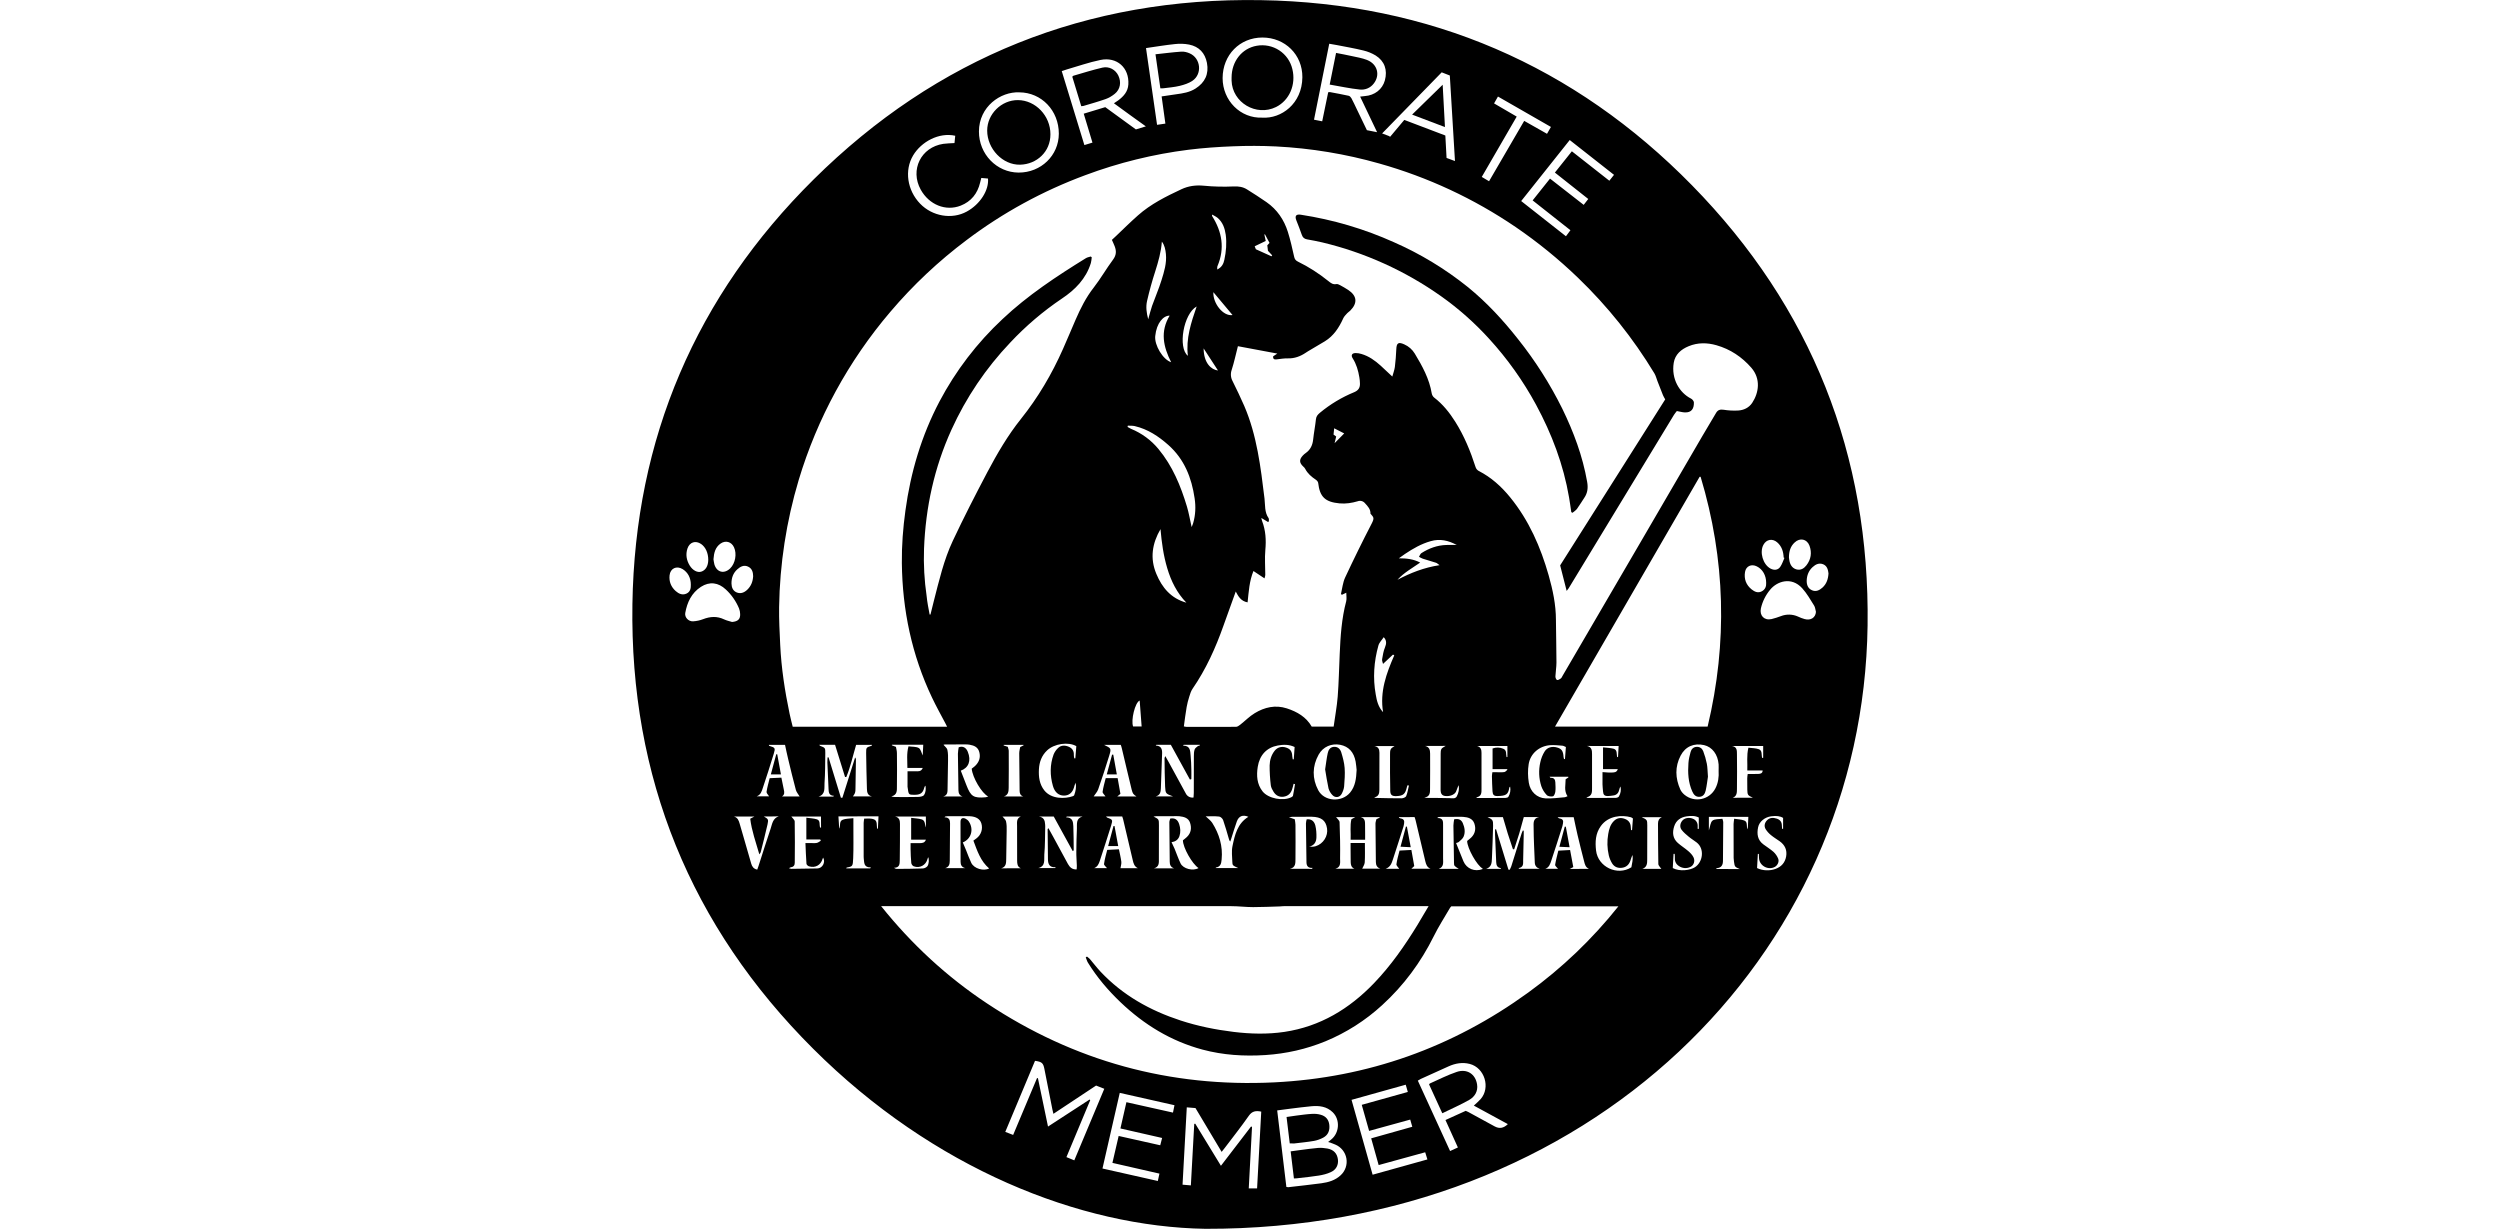 <svg width="177" height="87" viewBox="0 0 177 87" fill="none" xmlns="http://www.w3.org/2000/svg">
<g clip-path="url(#clip0_1_857)">
<path d="M85.349 87C76.475 86.862 66.067 82.73 57.574 74.254C48.888 65.592 44.586 55.017 44.775 42.767C44.955 31.057 49.275 20.959 57.602 12.708C66.316 4.072 76.949 -0.197 89.269 0.01C101.216 0.207 111.467 4.628 119.795 13.122C128.255 21.749 132.391 32.217 132.225 44.285C131.907 67.736 112.537 87.055 85.349 87ZM65.817 43.51H65.877C65.955 43.189 66.034 42.864 66.117 42.544C66.49 41.1 66.822 39.644 67.458 38.292C68.231 36.648 69.06 35.03 69.908 33.422C70.603 32.112 71.349 30.829 72.279 29.665C73.496 28.144 74.471 26.485 75.259 24.708C75.563 24.025 75.849 23.333 76.147 22.647C76.498 21.84 76.885 21.062 77.438 20.356C77.93 19.724 78.327 19.019 78.806 18.378C79.04 18.061 79.049 17.772 78.92 17.437C78.865 17.291 78.791 17.144 78.722 16.983C78.829 16.883 78.925 16.792 79.026 16.7C79.537 16.214 80.035 15.72 80.565 15.252C81.471 14.446 82.554 13.909 83.646 13.397C84.144 13.163 84.668 13.094 85.235 13.149C85.934 13.218 86.644 13.232 87.348 13.2C87.698 13.185 88.002 13.231 88.288 13.41C88.756 13.7 89.217 14.001 89.67 14.313C90.42 14.835 90.909 15.559 91.18 16.416C91.36 16.989 91.493 17.58 91.623 18.166C91.659 18.344 91.733 18.446 91.894 18.523C92.664 18.899 93.373 19.357 94.04 19.893C94.211 20.03 94.367 20.163 94.616 20.113C94.699 20.095 94.809 20.155 94.897 20.2C95.085 20.301 95.27 20.411 95.449 20.526C96.081 20.942 96.131 21.46 95.593 21.996C95.528 22.061 95.445 22.106 95.384 22.174C95.284 22.288 95.159 22.403 95.1 22.541C94.805 23.192 94.427 23.778 93.801 24.163C93.405 24.405 92.999 24.639 92.603 24.873C92.553 24.905 92.497 24.937 92.447 24.974C92.065 25.231 91.651 25.386 91.176 25.373C90.908 25.367 90.642 25.414 90.374 25.445C90.214 25.464 90.121 25.418 90.14 25.226C90.237 25.161 90.332 25.097 90.434 25.033L87.644 24.511C87.501 25.06 87.381 25.638 87.202 26.192C87.157 26.32 87.139 26.457 87.15 26.593C87.161 26.728 87.2 26.86 87.265 26.98C87.552 27.562 87.837 28.148 88.095 28.744C88.993 30.833 89.255 33.065 89.527 35.296C89.582 35.763 89.518 36.262 89.818 36.688C89.853 36.74 89.831 36.835 89.836 36.913L89.775 36.958C89.629 36.867 89.481 36.776 89.302 36.67C89.325 36.767 89.333 36.831 89.357 36.89C89.61 37.555 89.651 38.232 89.586 38.938C89.532 39.525 89.582 40.12 89.582 40.711C89.582 40.766 89.559 40.82 89.527 40.949C89.241 40.761 89.002 40.597 88.744 40.427C88.449 41.151 88.412 41.888 88.329 42.648C87.833 42.557 87.662 42.195 87.491 41.879C87.202 42.69 86.906 43.492 86.621 44.298C86.064 45.874 85.382 47.386 84.429 48.77C84.319 48.93 84.258 49.136 84.198 49.329C84.125 49.567 84.055 49.813 84.015 50.057C83.936 50.511 83.88 50.968 83.817 51.431C83.922 51.45 83.964 51.462 84.009 51.462C85.175 51.462 86.34 51.468 87.51 51.459C87.607 51.459 87.717 51.38 87.8 51.316C88.15 51.042 88.463 50.716 88.836 50.492C89.532 50.07 90.296 49.891 91.106 50.153C91.839 50.391 92.479 50.762 92.871 51.445H94.422C94.519 50.726 94.653 50.029 94.709 49.324C94.787 48.321 94.805 47.312 94.851 46.31C94.906 45.049 94.984 43.799 95.311 42.571C95.357 42.387 95.317 42.181 95.317 41.966C95.201 42.021 95.104 42.066 95.013 42.108C94.99 42.094 94.962 42.081 94.939 42.066C95.03 41.673 95.068 41.251 95.233 40.894C95.834 39.608 96.46 38.334 97.113 37.073C97.32 36.669 97.259 36.633 97.029 36.368C97.043 36.057 96.841 35.846 96.643 35.63C96.583 35.556 96.501 35.502 96.408 35.476C96.315 35.451 96.217 35.455 96.127 35.489C95.708 35.612 95.288 35.68 94.838 35.639C93.828 35.543 93.442 35.19 93.327 34.192C93.317 34.109 93.239 34.018 93.165 33.967C92.857 33.761 92.576 33.527 92.405 33.188C92.371 33.128 92.326 33.076 92.272 33.033C91.991 32.771 91.972 32.546 92.231 32.262C92.298 32.188 92.374 32.122 92.457 32.066C92.787 31.832 92.93 31.506 92.972 31.113C93.023 30.632 93.12 30.15 93.17 29.67C93.193 29.463 93.304 29.349 93.451 29.224C94.182 28.617 95.002 28.125 95.883 27.764C96.178 27.64 96.297 27.443 96.284 27.146C96.281 27.001 96.267 26.857 96.242 26.715C96.163 26.239 96.034 25.78 95.767 25.363C95.629 25.148 95.726 24.993 95.984 24.997C96.122 24.997 96.26 25.02 96.39 25.061C96.919 25.216 97.352 25.528 97.753 25.89C98.015 26.128 98.273 26.376 98.576 26.66C98.646 26.407 98.728 26.197 98.757 25.977C98.808 25.56 98.84 25.144 98.858 24.726C98.876 24.282 99.005 24.195 99.415 24.378C99.737 24.52 99.99 24.745 100.165 25.033C100.7 25.918 101.197 26.821 101.368 27.86C101.387 27.961 101.451 28.08 101.534 28.144C102.151 28.617 102.625 29.211 103.035 29.863C103.666 30.865 104.112 31.952 104.472 33.073C104.508 33.186 104.585 33.28 104.688 33.339C105.577 33.793 106.3 34.448 106.923 35.214C108.253 36.848 109.078 38.736 109.648 40.743C109.939 41.773 110.16 42.814 110.16 43.894C110.165 44.899 110.197 45.906 110.197 46.909C110.197 47.235 110.137 47.56 110.123 47.89C110.118 47.977 110.178 48.123 110.238 48.142C110.307 48.165 110.427 48.091 110.505 48.036C110.56 47.995 110.593 47.912 110.629 47.849C112.495 44.656 114.36 41.462 116.22 38.268C117.657 35.809 119.086 33.344 120.522 30.88C120.844 30.324 121.176 29.776 121.503 29.226C121.623 29.024 121.784 28.974 122.028 29.01C122.364 29.065 122.714 29.083 123.056 29.065C123.461 29.042 123.824 28.868 124.055 28.524C124.529 27.806 124.677 26.825 123.995 26.037C123.327 25.271 122.503 24.721 121.522 24.442C120.868 24.255 120.2 24.245 119.559 24.511C119.021 24.732 118.597 25.093 118.5 25.689C118.316 26.821 118.901 27.806 119.726 28.222C119.818 28.267 119.928 28.401 119.928 28.496C119.937 28.927 119.767 29.226 119.27 29.198C119.095 29.188 118.924 29.139 118.721 29.101C118.657 29.188 118.574 29.275 118.514 29.377C117.864 30.439 117.225 31.507 116.575 32.57C114.738 35.594 112.904 38.617 111.067 41.641C111.03 41.701 110.984 41.755 110.92 41.837C110.763 41.215 110.611 40.637 110.459 40.028C112.928 36.124 115.414 32.203 117.897 28.277C117.833 28.158 117.773 28.071 117.736 27.974C117.602 27.643 117.472 27.31 117.345 26.976C117.275 26.793 117.229 26.596 117.128 26.43C115.628 23.949 113.809 21.673 111.716 19.66C110.349 18.343 108.873 17.143 107.305 16.072C104.354 14.064 101.096 12.546 97.656 11.577C95.272 10.9 92.818 10.495 90.342 10.368C89.323 10.319 88.303 10.316 87.284 10.359C86.234 10.4 85.189 10.473 84.148 10.602C81.649 10.917 79.196 11.521 76.839 12.402C73.829 13.516 70.998 15.063 68.439 16.993C66.453 18.482 64.641 20.188 63.036 22.078C60.07 25.56 57.86 29.616 56.546 33.989C55.673 36.91 55.207 39.936 55.161 42.983C55.147 43.872 55.198 44.764 55.239 45.659C55.317 47.299 55.566 48.921 55.902 50.528C55.966 50.84 56.05 51.148 56.124 51.454H67.056C67.011 51.358 66.978 51.299 66.951 51.244C66.628 50.63 66.287 50.021 65.989 49.392C64.556 46.378 63.888 43.189 63.851 39.863C63.838 38.622 63.934 37.38 64.104 36.148C64.473 33.44 65.237 30.856 66.513 28.428C67.664 26.249 69.172 24.276 70.976 22.592C72.763 20.906 74.803 19.563 76.879 18.28C76.981 18.216 77.111 18.197 77.225 18.161L77.295 18.216C77.276 18.354 77.272 18.491 77.234 18.62C76.89 19.737 76.12 20.516 75.176 21.144C73.849 22.039 72.627 23.079 71.533 24.246C69.805 26.061 68.394 28.151 67.361 30.43C66.145 33.111 65.533 35.923 65.421 38.85C65.381 39.972 65.443 41.094 65.606 42.204C65.647 42.635 65.735 43.07 65.818 43.509L65.817 43.51ZM101.148 64.152H90.978C90.853 64.152 90.733 64.169 90.609 64.175C89.983 64.192 89.352 64.224 88.725 64.224C88.204 64.224 87.685 64.156 87.164 64.156C79.008 64.152 70.856 64.152 62.7 64.152H62.382C64.556 66.869 67.038 69.154 69.88 71.041C76.042 75.133 82.84 76.997 90.227 76.631C96.845 76.301 102.837 74.162 108.193 70.277C110.591 68.538 112.74 66.484 114.581 64.169H102.75C102.712 64.216 102.677 64.248 102.653 64.289C102.271 64.948 101.851 65.595 101.515 66.277C100.594 68.133 99.388 69.768 97.854 71.166C96.679 72.245 95.322 73.11 93.846 73.722C92.484 74.281 91.06 74.602 89.587 74.698C88.08 74.794 86.599 74.703 85.142 74.313C82.904 73.713 80.998 72.544 79.335 70.96C78.451 70.117 77.663 69.191 77.023 68.151C76.954 68.037 76.922 67.903 76.871 67.78C76.898 67.761 76.926 67.744 76.959 67.725C77.027 67.784 77.105 67.839 77.166 67.903C77.419 68.197 77.654 68.513 77.921 68.797C79.492 70.465 81.426 71.546 83.586 72.251C84.806 72.65 86.059 72.902 87.334 73.058C88.531 73.204 89.739 73.236 90.936 73.058C93.469 72.678 95.532 71.427 97.277 69.612C98.471 68.371 99.447 66.969 100.345 65.504C100.608 65.073 100.856 64.637 101.147 64.152H101.148ZM120.404 33.759C120.381 33.759 120.358 33.755 120.334 33.755L110.096 51.443H120.9C122.319 45.491 122.162 39.605 120.404 33.759ZM94.031 80.852C94.123 80.774 94.183 80.728 94.243 80.682C94.832 80.215 94.897 79.275 94.358 78.749C93.935 78.336 93.4 78.268 92.838 78.323C92.35 78.368 91.867 78.432 91.379 78.492C91.075 78.529 90.775 78.57 90.425 78.617C90.646 80.44 90.862 82.24 91.075 84.036C91.153 84.045 91.18 84.054 91.208 84.054C91.991 83.962 92.778 83.88 93.557 83.775C94.055 83.706 94.534 83.569 94.916 83.211C95.079 83.063 95.202 82.876 95.273 82.668C95.345 82.46 95.363 82.237 95.325 82.02C95.287 81.804 95.196 81.6 95.058 81.428C94.92 81.255 94.742 81.12 94.538 81.035C94.39 80.963 94.23 80.921 94.031 80.852ZM73.279 75.107C72.578 76.774 71.884 78.442 71.174 80.137C71.377 80.215 71.547 80.279 71.731 80.353C72.307 78.987 72.865 77.659 73.422 76.326L73.486 76.339C73.721 77.466 73.955 78.593 74.199 79.761C75.218 79.101 76.18 78.474 77.143 77.846L77.189 77.888C76.632 79.226 76.069 80.563 75.503 81.924C75.701 82.007 75.867 82.075 76.06 82.153C76.774 80.449 77.474 78.776 78.184 77.086C77.972 76.999 77.788 76.931 77.603 76.857C76.599 77.526 75.604 78.181 74.582 78.859C74.55 78.721 74.526 78.634 74.509 78.547L73.942 75.675C73.859 75.262 73.767 75.175 73.279 75.107ZM84.024 78.4C83.922 80.233 83.826 82.029 83.724 83.875C83.913 83.894 84.088 83.907 84.313 83.926C84.397 82.446 84.475 81.007 84.553 79.569C84.576 79.564 84.604 79.564 84.626 79.56C85.221 80.536 85.815 81.507 86.442 82.538C87.174 81.585 87.873 80.668 88.574 79.757L88.643 79.784C88.564 81.228 88.491 82.675 88.412 84.137H89.002C89.099 82.313 89.2 80.508 89.296 78.703C88.92 78.625 88.652 78.661 88.417 78.996C87.873 79.775 87.284 80.517 86.713 81.273C86.649 81.356 86.584 81.439 86.492 81.553C85.874 80.519 85.257 79.485 84.64 78.451C84.433 78.432 84.262 78.42 84.023 78.4H84.024ZM104.348 78.277C104.532 78.103 104.693 77.97 104.827 77.819C105.545 77.008 105.112 75.597 104.057 75.326C103.542 75.194 103.04 75.281 102.556 75.5C101.898 75.799 101.244 76.092 100.589 76.389C100.525 76.422 100.46 76.462 100.382 76.509L102.666 81.493C102.869 81.402 103.035 81.323 103.219 81.241C102.92 80.582 102.634 79.954 102.339 79.298C102.846 79.07 103.316 78.854 103.772 78.648C103.85 78.68 103.901 78.703 103.947 78.725C104.574 79.065 105.199 79.404 105.821 79.748C106.157 79.931 106.452 79.88 106.756 79.587C105.964 79.156 105.177 78.725 104.348 78.277ZM78.865 7.312C78.999 7.225 79.087 7.165 79.174 7.105C79.551 6.821 79.855 6.487 79.887 5.983C79.961 4.801 79.082 4 77.903 4.247C77.097 4.412 76.31 4.692 75.517 4.92C75.411 4.952 75.305 4.993 75.172 5.034C75.706 6.785 76.24 8.516 76.774 10.271C76.977 10.212 77.147 10.157 77.346 10.097C77.133 9.401 76.93 8.732 76.728 8.049C77.263 7.889 77.751 7.743 78.253 7.586C78.981 8.118 79.703 8.641 80.421 9.163C80.653 9.093 80.864 9.03 81.126 8.947C80.353 8.398 79.629 7.87 78.865 7.311V7.312ZM94.11 3.097L93.032 8.475C93.253 8.522 93.424 8.553 93.612 8.589C93.76 7.879 93.897 7.201 94.036 6.533C94.1 6.528 94.127 6.514 94.156 6.52C94.597 6.602 95.045 6.684 95.486 6.781C95.56 6.798 95.638 6.881 95.68 6.955C95.813 7.202 95.929 7.458 96.053 7.715L96.776 9.217C97.016 9.263 97.237 9.31 97.499 9.36C97.09 8.498 96.697 7.687 96.297 6.84C96.449 6.826 96.537 6.813 96.624 6.803C97.329 6.753 97.873 6.327 98.048 5.695C98.249 4.957 98.029 4.325 97.393 3.926C97.124 3.765 96.832 3.646 96.527 3.574C95.91 3.422 95.284 3.317 94.657 3.193C94.491 3.166 94.331 3.138 94.11 3.097ZM89.384 8.329C90.696 8.412 92.189 7.362 92.208 5.47C92.221 3.875 90.982 2.657 89.38 2.657C87.772 2.657 86.566 3.894 86.561 5.529C86.561 7.11 87.814 8.398 89.384 8.329ZM72.16 6.537C70.843 6.482 69.313 7.545 69.309 9.309C69.304 10.913 70.566 12.214 72.122 12.219C73.703 12.223 74.96 11.008 74.965 9.469C74.969 7.83 73.739 6.542 72.16 6.538V6.537ZM82.278 80.568C81.278 80.338 80.32 80.118 79.326 79.895C79.469 79.262 79.607 78.666 79.75 78.035C80.86 78.281 81.936 78.525 83.047 78.772C83.089 78.575 83.116 78.423 83.153 78.249C81.85 77.956 80.583 77.668 79.279 77.375C78.87 79.175 78.464 80.938 78.055 82.73C79.377 83.028 80.661 83.321 81.974 83.614C82.016 83.427 82.052 83.27 82.088 83.092C80.965 82.835 79.874 82.584 78.759 82.332C78.911 81.672 79.054 81.067 79.201 80.426C80.201 80.65 81.159 80.865 82.145 81.085C82.195 80.907 82.232 80.755 82.278 80.567V80.568ZM112.126 14.504C112.242 14.358 112.334 14.235 112.449 14.088C111.647 13.456 110.874 12.842 110.086 12.218C110.5 11.7 110.887 11.21 111.288 10.711C112.186 11.412 113.052 12.095 113.941 12.796C114.061 12.649 114.158 12.526 114.272 12.379L111.136 9.914L107.7 14.234C108.769 15.072 109.81 15.893 110.869 16.727L111.187 16.3C110.279 15.585 109.405 14.894 108.511 14.188C108.93 13.662 109.327 13.167 109.741 12.645C110.551 13.272 111.33 13.881 112.126 14.505V14.504ZM95.689 77.869C96.187 79.642 96.678 81.383 97.181 83.17C98.489 82.807 99.766 82.451 101.06 82.088C100.999 81.901 100.958 81.759 100.904 81.581C99.793 81.888 98.715 82.185 97.609 82.487C97.426 81.837 97.259 81.232 97.08 80.595C98.065 80.315 99.015 80.05 99.99 79.775C99.94 79.597 99.894 79.44 99.844 79.267L96.933 80.068C96.753 79.432 96.583 78.835 96.412 78.222L99.673 77.311C99.618 77.122 99.576 76.976 99.526 76.797C98.232 77.159 96.97 77.507 95.689 77.869ZM102.072 5.121C100.668 6.561 99.268 7.999 97.854 9.447L98.337 9.63L98.42 9.685L99.424 8.49L102.33 9.594C102.362 10.134 102.39 10.647 102.417 11.182C102.598 11.252 102.772 11.316 103.012 11.403L102.647 5.346C102.464 5.278 102.303 5.214 102.073 5.121H102.072ZM81.137 3.404C81.399 5.236 81.657 7.023 81.92 8.838C82.141 8.805 82.311 8.777 82.509 8.751C82.417 8.095 82.334 7.477 82.243 6.826C82.607 6.771 82.937 6.721 83.269 6.675C83.748 6.611 84.227 6.537 84.647 6.267C85.314 5.841 85.599 5.242 85.452 4.453C85.314 3.747 84.89 3.299 84.195 3.157C83.865 3.094 83.528 3.081 83.195 3.119C82.518 3.189 81.846 3.303 81.137 3.404ZM128.569 43.321C128.528 43.17 128.519 42.996 128.435 42.868C128.173 42.451 127.924 42.01 127.597 41.649C126.828 40.802 125.811 41.159 125.332 41.745C125.011 42.127 124.785 42.58 124.673 43.065C124.558 43.583 124.908 43.949 125.428 43.83C125.649 43.778 125.87 43.702 126.086 43.623C126.279 43.547 126.485 43.51 126.693 43.515C126.9 43.52 127.104 43.566 127.293 43.651C127.445 43.719 127.602 43.789 127.763 43.829C128.201 43.953 128.542 43.724 128.569 43.322V43.321ZM51.832 44.035C52.238 43.999 52.417 43.844 52.403 43.476C52.4 43.34 52.373 43.205 52.324 43.078C52.112 42.57 51.794 42.112 51.389 41.736C50.86 41.237 50.239 41.154 49.626 41.548C48.962 41.979 48.649 42.647 48.516 43.399C48.461 43.71 48.746 44.008 49.069 43.99C49.308 43.976 49.557 43.925 49.778 43.838C50.285 43.642 50.773 43.615 51.27 43.853C51.444 43.936 51.643 43.977 51.832 44.036V44.035ZM69.476 12.598C69.443 12.727 69.415 12.828 69.392 12.929C69.208 13.702 68.761 14.266 68.016 14.56C66.956 14.976 65.781 14.496 65.188 13.428C64.414 12.03 65.202 10.422 66.786 10.184C67.039 10.148 67.296 10.148 67.578 10.129C67.596 9.942 67.615 9.777 67.63 9.611C66.477 9.355 65.23 10.033 64.649 11.004C64.023 12.053 64.225 13.469 65.146 14.422C66.013 15.32 67.398 15.553 68.444 14.981C69.397 14.463 70.028 13.456 69.95 12.641C69.792 12.63 69.633 12.617 69.476 12.599V12.598ZM59.001 56.397C59.015 56.379 59.028 56.361 59.039 56.342C58.688 56.332 58.67 56.093 58.661 55.86L58.578 53.986C58.573 53.867 58.588 53.744 58.592 53.624C58.615 53.624 58.638 53.62 58.661 53.62C58.951 54.573 59.246 55.525 59.535 56.478H59.642L60.544 53.625C60.586 53.708 60.6 53.725 60.6 53.744C60.59 54.431 60.581 55.113 60.568 55.801C60.568 55.915 60.568 56.034 60.531 56.14C60.493 56.245 60.416 56.336 60.388 56.383H61.728C61.424 56.319 61.383 56.085 61.378 55.851C61.355 55.009 61.331 54.16 61.323 53.317C61.318 52.914 61.337 52.914 61.715 52.799C61.723 52.795 61.723 52.773 61.738 52.736H60.613C60.388 53.492 60.222 54.275 59.918 55.013H59.83C59.596 54.253 59.356 53.496 59.122 52.731H58.002C58.034 52.773 58.044 52.795 58.062 52.804C58.421 52.942 58.435 52.947 58.431 53.321C58.42 54.032 58.426 54.742 58.376 55.448C58.352 55.792 58.463 56.245 57.947 56.401C58.301 56.397 58.651 56.397 59.001 56.397ZM106.241 61.518C106.25 61.501 106.263 61.482 106.273 61.463C105.992 61.436 105.941 61.248 105.931 61.038C105.9 60.391 105.872 59.745 105.849 59.094C105.844 58.97 105.849 58.847 105.849 58.724C105.872 58.719 105.9 58.719 105.923 58.714C106.212 59.667 106.507 60.62 106.798 61.573C106.826 61.573 106.853 61.578 106.885 61.578C106.927 61.495 106.973 61.418 107.001 61.33C107.244 60.561 107.484 59.786 107.728 59.013C107.751 58.939 107.788 58.87 107.816 58.801L107.88 58.815V59.058C107.866 59.677 107.856 60.295 107.839 60.909C107.834 61.138 107.889 61.404 107.507 61.463L107.567 61.509H109.008C108.791 61.436 108.672 61.298 108.663 61.074C108.631 60.245 108.584 59.416 108.58 58.582C108.58 58.302 108.516 57.931 108.966 57.849H107.885C107.778 58.234 107.677 58.614 107.567 58.994C107.451 59.374 107.328 59.754 107.203 60.13C107.176 60.13 107.143 60.125 107.115 60.125C106.991 59.754 106.862 59.379 106.747 59.008C106.629 58.624 106.515 58.24 106.406 57.854H105.315C105.674 58.013 105.72 58.064 105.711 58.467C105.69 59.237 105.663 60.007 105.628 60.776C105.619 61.083 105.6 61.39 105.222 61.514C105.564 61.518 105.904 61.518 106.241 61.518ZM96.339 57.854C96.666 57.937 96.642 58.187 96.647 58.425C96.647 58.633 96.651 58.838 96.651 59.045V59.452H95.625C95.648 58.944 95.57 58.458 95.68 58C95.772 57.949 95.836 57.913 95.952 57.853H94.593C94.676 57.968 94.838 58.087 94.842 58.211C94.873 59.062 94.893 59.92 94.878 60.771C94.874 61.038 94.962 61.395 94.547 61.505H95.887C95.666 61.408 95.634 61.225 95.629 61.038C95.621 60.716 95.621 60.395 95.621 60.074V59.686H96.634C96.634 60.166 96.651 60.616 96.623 61.06C96.615 61.216 96.499 61.367 96.444 61.501H97.729C97.485 61.422 97.417 61.248 97.411 61.032C97.402 60.126 97.388 59.219 97.384 58.312C97.384 58.202 97.43 58.092 97.449 58.001C97.55 57.954 97.619 57.918 97.688 57.886C97.683 57.876 97.683 57.867 97.678 57.853H96.34L96.339 57.854ZM102.953 58.009C103.261 57.941 103.459 58.032 103.565 58.275C103.698 58.582 103.758 58.916 103.624 59.232C103.565 59.379 103.409 59.493 103.284 59.608C103.233 59.654 103.15 59.663 103.09 59.686C103.27 60.13 103.436 60.561 103.615 60.987C103.837 61.509 104.416 61.743 104.96 61.532C104.969 61.527 104.965 61.505 104.969 61.49C104.574 61.289 103.882 60.061 103.873 59.539C103.966 59.461 104.067 59.388 104.154 59.306C104.454 59.017 104.509 58.66 104.38 58.293C104.255 57.949 103.932 57.858 103.597 57.835C103.56 57.83 103.519 57.83 103.483 57.83C102.985 57.83 102.487 57.83 101.989 57.835C101.934 57.835 101.879 57.849 101.819 57.858L101.759 57.917C102.197 57.903 102.17 58.179 102.17 58.435V60.771C102.17 61.055 102.242 61.376 101.866 61.514H103.279C102.953 61.307 102.947 61.307 102.943 61.083C102.924 60.208 102.911 59.329 102.902 58.453C102.902 58.306 102.933 58.16 102.953 58.008V58.009ZM83.121 61.477C82.871 61.39 82.816 61.216 82.816 60.983C82.812 60.061 82.793 59.136 82.789 58.215C82.789 58.124 82.835 58.032 82.854 57.954C83.181 57.899 83.378 58.023 83.485 58.348C83.576 58.627 83.599 58.911 83.503 59.2C83.406 59.475 83.19 59.594 82.945 59.626C83.029 59.801 83.097 59.943 83.158 60.085C83.3 60.428 83.42 60.786 83.582 61.124C83.766 61.514 84.466 61.688 84.857 61.459C84.406 61.17 83.747 59.998 83.751 59.493C83.848 59.416 83.945 59.342 84.032 59.26C84.336 58.97 84.374 58.614 84.254 58.247C84.138 57.903 83.821 57.826 83.494 57.789C83.439 57.784 83.388 57.784 83.333 57.784C82.835 57.784 82.337 57.784 81.841 57.789C81.79 57.789 81.744 57.803 81.67 57.812C82.052 58 82.052 58 82.052 58.431C82.052 59.218 82.052 60.002 82.048 60.79C82.048 61.064 82.09 61.372 81.706 61.477H83.121ZM68.166 59.645C68.249 59.841 68.327 60.02 68.4 60.199C68.52 60.497 68.626 60.799 68.764 61.087C68.962 61.505 69.644 61.692 70.031 61.486C69.422 60.968 69.187 60.236 68.916 59.516C69.008 59.448 69.069 59.402 69.128 59.361C69.29 59.242 69.41 59.077 69.474 58.887C69.537 58.698 69.54 58.493 69.482 58.302C69.386 57.986 69.109 57.812 68.668 57.789C68.607 57.784 68.543 57.784 68.483 57.784C68.009 57.784 67.535 57.784 67.06 57.789C67.014 57.789 66.963 57.803 66.917 57.812C66.904 57.83 66.89 57.849 66.872 57.867C67.203 57.862 67.263 58.068 67.263 58.293C67.263 59.177 67.25 60.062 67.244 60.945C67.244 61.189 67.193 61.38 66.922 61.463H68.345C68.096 61.408 68.009 61.238 68.009 61.019C68.004 60.075 68 59.132 68.004 58.187C68.004 57.945 68.147 57.858 68.369 57.968C68.464 58.015 68.545 58.086 68.603 58.175C68.962 58.737 68.755 59.402 68.166 59.645V59.645ZM68.023 54.563C68.161 54.916 68.294 55.255 68.424 55.595C68.732 56.392 68.93 56.52 69.782 56.447C69.833 56.442 69.884 56.419 69.966 56.392C69.506 56.168 68.847 55.036 68.797 54.421C68.87 54.362 68.962 54.302 69.036 54.23C69.317 53.959 69.437 53.638 69.335 53.253C69.248 52.905 68.976 52.782 68.658 52.727C68.559 52.71 68.459 52.702 68.358 52.704C67.871 52.704 67.383 52.704 66.89 52.708C66.858 52.71 66.827 52.717 66.798 52.731C66.894 52.85 67.046 52.956 67.074 53.083C67.129 53.336 67.126 53.597 67.121 53.858C67.115 54.504 67.097 55.155 67.088 55.801C67.083 56.043 67.111 56.304 66.779 56.391H68.156C67.926 56.323 67.862 56.158 67.857 55.947C67.843 55.086 67.829 54.225 67.82 53.364C67.82 53.209 67.857 53.052 67.875 52.91C68.161 52.796 68.4 52.924 68.521 53.231C68.774 53.858 68.58 54.362 68.023 54.563ZM84.368 37.315C84.419 37.191 84.455 37.114 84.478 37.031C84.644 36.458 84.667 35.872 84.58 35.285C84.368 33.828 83.856 32.514 82.719 31.505C82.024 30.888 81.264 30.384 80.342 30.168C80.186 30.132 80.011 30.145 79.85 30.137C79.845 30.168 79.836 30.196 79.831 30.228C79.914 30.274 79.993 30.323 80.076 30.361C80.832 30.67 81.499 31.161 82.019 31.79C83.014 32.99 83.594 34.397 84.036 35.868C84.17 36.316 84.248 36.792 84.368 37.316V37.315ZM96.049 54.509C96.03 54.362 96.02 54.143 95.98 53.927C95.855 53.244 95.486 52.85 94.883 52.731C94.279 52.617 93.676 52.859 93.359 53.428C92.903 54.247 92.894 55.123 93.331 55.947C93.764 56.758 94.998 56.822 95.588 56.113C95.956 55.667 96.02 55.132 96.049 54.509ZM121.678 54.578C121.678 54.427 121.687 54.27 121.678 54.12C121.623 53.414 121.227 52.888 120.651 52.754C119.947 52.594 119.329 52.841 118.989 53.496C118.579 54.279 118.607 55.096 118.966 55.897C119.03 56.039 119.141 56.167 119.26 56.268C119.97 56.854 121.034 56.631 121.452 55.814C121.65 55.43 121.706 55.009 121.678 54.578ZM109.529 9.474C109.63 9.3 109.709 9.158 109.806 8.988C108.548 8.265 107.314 7.554 106.056 6.835C105.955 7.009 105.872 7.157 105.78 7.321C106.332 7.642 106.843 7.944 107.383 8.255C106.554 9.689 105.739 11.091 104.909 12.526C105.089 12.63 105.241 12.723 105.425 12.832C106.263 11.398 107.083 9.983 107.913 8.558C108.47 8.869 108.981 9.159 109.529 9.474ZM76.227 61.555C76.231 61.454 76.244 61.372 76.24 61.289C76.231 60.955 76.198 60.62 76.204 60.286C76.208 59.745 76.222 59.204 76.245 58.664C76.259 58.33 76.166 57.941 76.641 57.812H75.527C75.512 57.83 75.494 57.849 75.48 57.867C75.94 57.871 75.978 58.188 75.991 58.49C76.014 59.062 76.014 59.631 76.019 60.204C76.019 60.213 76.001 60.221 75.95 60.259C75.499 59.434 75.047 58.614 74.606 57.812H73.559C73.901 57.862 73.983 58.092 73.996 58.38C73.996 58.417 74.002 58.458 74.002 58.494C73.984 59.164 73.997 59.837 73.937 60.506C73.906 60.849 74.052 61.321 73.513 61.459H74.707C74.716 61.44 74.729 61.418 74.738 61.399C74.3 61.431 74.199 61.17 74.195 60.836C74.186 60.126 74.182 59.42 74.172 58.71C74.172 58.692 74.195 58.678 74.228 58.633C74.353 58.856 74.467 59.057 74.577 59.264L75.613 61.175C75.742 61.399 75.904 61.569 76.227 61.555ZM84.954 52.777C84.95 52.763 84.95 52.75 84.944 52.731H83.807L83.76 52.791C84.286 52.791 84.263 53.171 84.295 53.487C84.332 53.822 84.336 54.156 84.347 54.491C84.355 54.715 84.347 54.939 84.347 55.164C84.313 55.173 84.281 55.183 84.245 55.191L82.895 52.731H81.868C81.854 52.75 81.845 52.768 81.831 52.786C82.209 52.8 82.282 53.038 82.278 53.317C82.255 54.147 82.223 54.977 82.19 55.81C82.181 56.062 82.145 56.304 81.831 56.383H83.047C82.536 56.194 82.517 56.194 82.49 55.695C82.458 55.026 82.458 54.353 82.449 53.684C82.449 53.648 82.472 53.611 82.504 53.533C82.605 53.716 82.692 53.858 82.77 54.005L83.954 56.177C84.002 56.277 84.082 56.359 84.18 56.411C84.279 56.463 84.392 56.481 84.502 56.465C84.507 56.351 84.521 56.249 84.521 56.144C84.521 55.274 84.521 54.408 84.526 53.538C84.526 53.377 84.53 53.213 84.581 53.062C84.612 52.965 84.724 52.896 84.81 52.823C84.852 52.799 84.908 52.795 84.954 52.777ZM110.846 55.173C110.938 55.109 110.988 55.077 111.044 55.041C111.039 55.026 111.039 55.009 111.035 54.994H109.713C109.741 55.054 109.773 55.077 109.81 55.072C110.03 55.063 110.109 55.2 110.118 55.389C110.127 55.608 110.146 55.833 110.118 56.048C110.104 56.168 110.03 56.359 109.948 56.378C109.814 56.41 109.597 56.383 109.51 56.291C109.337 56.11 109.206 55.895 109.124 55.659C108.949 55.11 108.925 54.525 109.055 53.964C109.11 53.703 109.215 53.436 109.358 53.208C109.542 52.905 109.901 52.818 110.256 52.928C110.57 53.02 110.671 53.176 110.699 53.588C110.703 53.642 110.722 53.693 110.735 53.743C110.758 53.743 110.781 53.739 110.8 53.739C110.823 53.459 110.842 53.18 110.864 52.888C110.768 52.85 110.694 52.8 110.616 52.795C110.325 52.773 110.036 52.736 109.745 52.759C108.981 52.818 108.35 53.349 108.23 54.101C108.161 54.527 108.17 54.986 108.24 55.417C108.341 56.053 108.82 56.497 109.418 56.525C109.865 56.548 110.317 56.483 110.768 56.447C110.842 56.442 110.91 56.395 110.98 56.374C110.712 55.966 110.851 55.567 110.846 55.172V55.173ZM92.894 61.514C92.907 61.491 92.917 61.468 92.93 61.445C92.613 61.472 92.502 61.308 92.498 61.047C92.484 60.13 92.47 59.219 92.461 58.302C92.461 58.202 92.493 58.1 92.512 58.009C92.816 57.973 93.036 58.11 93.124 58.44C93.193 58.714 93.211 59.008 93.202 59.292C93.193 59.608 93.055 59.86 92.687 59.943C92.862 59.96 93.009 59.951 93.152 59.911C93.695 59.741 94.04 59.186 93.954 58.646C93.865 58.083 93.543 57.839 92.871 57.826H92.825C92.382 57.826 91.936 57.826 91.493 57.83C91.438 57.83 91.383 57.844 91.254 57.858C91.429 57.922 91.539 57.958 91.668 58.005C91.687 58.138 91.719 58.266 91.719 58.393C91.724 59.196 91.729 59.998 91.719 60.799C91.715 61.092 91.746 61.418 91.332 61.509C91.853 61.514 92.373 61.514 92.894 61.514ZM99.055 57.853L99.042 57.894C99.088 57.913 99.135 57.945 99.18 57.949C99.388 57.981 99.443 58.11 99.41 58.298C99.397 58.371 99.388 58.449 99.365 58.522C99.115 59.306 98.867 60.094 98.609 60.873C98.525 61.119 98.448 61.376 98.112 61.509H99.065C98.996 61.404 98.853 61.285 98.867 61.188C98.909 60.868 99.005 60.552 99.088 60.221C99.374 60.208 99.631 60.194 99.926 60.176C100 60.58 100.064 60.964 100.129 61.317C100.037 61.404 99.986 61.45 99.926 61.505H101.279C101.036 61.408 100.967 61.202 100.916 60.992C100.687 60.029 100.46 59.062 100.23 58.1C100.212 58.013 100.18 57.931 100.152 57.849C99.77 57.854 99.415 57.854 99.055 57.854V57.853ZM112.504 61.514C112.255 61.413 112.21 61.198 112.159 61C111.995 60.373 111.839 59.744 111.689 59.113C111.592 58.701 111.509 58.285 111.417 57.858H110.279C110.314 57.904 110.365 57.937 110.422 57.949C110.644 57.977 110.703 58.104 110.657 58.306C110.644 58.366 110.639 58.425 110.62 58.486C110.365 59.302 110.102 60.116 109.833 60.928C109.755 61.161 109.686 61.408 109.414 61.509H110.307C110.233 61.412 110.091 61.308 110.104 61.225C110.155 60.89 110.252 60.561 110.33 60.227C110.625 60.208 110.874 60.194 111.163 60.181C111.237 60.575 111.311 60.96 111.389 61.39C111.315 61.427 111.251 61.463 111.136 61.523C111.642 61.513 112.071 61.513 112.504 61.513V61.514ZM80.463 56.391C80.242 56.24 80.197 56.208 80.118 55.888C79.878 54.916 79.657 53.945 79.422 52.969C79.404 52.882 79.372 52.8 79.349 52.736H78.169C78.672 52.979 78.69 52.984 78.534 53.496C78.289 54.299 78.028 55.096 77.751 55.888C77.686 56.071 77.534 56.227 77.433 56.383H78.266C78.198 56.272 78.055 56.158 78.064 56.062C78.106 55.741 78.202 55.43 78.285 55.09H79.128C79.192 55.461 79.262 55.846 79.326 56.204C79.229 56.287 79.174 56.328 79.1 56.391H80.464H80.463ZM80.56 61.468C80.316 61.353 80.252 61.134 80.201 60.909C79.971 59.938 79.745 58.966 79.515 57.996C79.501 57.931 79.473 57.871 79.454 57.807H78.308C78.344 57.849 78.359 57.871 78.377 57.881C78.778 58.028 78.791 58.032 78.668 58.449C78.409 59.287 78.137 60.117 77.866 60.95C77.797 61.161 77.709 61.363 77.47 61.463H78.377C78.299 61.363 78.152 61.253 78.165 61.166C78.211 60.831 78.308 60.501 78.391 60.172C78.681 60.157 78.93 60.144 79.22 60.13C79.279 60.433 79.353 60.716 79.39 61.011C79.408 61.151 79.353 61.308 79.33 61.468H80.56ZM56.616 56.392C56.523 56.237 56.395 56.094 56.348 55.929C56.158 55.206 55.976 54.481 55.805 53.753C55.722 53.414 55.653 53.075 55.58 52.736H54.433C54.438 52.791 54.456 52.805 54.474 52.809C54.88 52.933 54.907 52.956 54.782 53.364C54.536 54.174 54.279 54.98 54.009 55.782C53.931 56.02 53.862 56.277 53.577 56.378H54.451C54.387 56.272 54.263 56.158 54.271 56.067C54.318 55.746 54.41 55.43 54.493 55.096C54.778 55.081 55.037 55.072 55.322 55.058C55.381 55.347 55.432 55.622 55.493 55.897C55.534 56.081 55.566 56.26 55.364 56.391H56.616V56.392ZM65.33 54.372H64.243C64.247 53.863 64.174 53.377 64.321 52.841C64.583 52.878 64.855 52.851 65.05 52.96C65.191 53.043 65.237 53.3 65.33 53.487C65.343 53.245 65.353 52.992 65.366 52.727H63.147C63.147 52.74 63.143 52.754 63.143 52.768L63.433 52.878C63.457 53.015 63.502 53.171 63.502 53.322C63.512 54.101 63.512 54.88 63.502 55.654C63.497 55.952 63.544 56.286 63.107 56.383C63.186 56.412 63.27 56.428 63.355 56.429C63.898 56.429 64.442 56.438 64.985 56.423C65.133 56.419 65.344 56.392 65.414 56.296C65.547 56.108 65.561 55.861 65.524 55.623C65.483 55.657 65.454 55.703 65.441 55.755C65.335 56.181 65.137 56.3 64.589 56.268C64.336 56.255 64.322 56.227 64.257 55.727C64.257 55.718 64.253 55.714 64.253 55.705V54.605C64.47 54.605 64.649 54.61 64.829 54.605C65.013 54.61 65.215 54.642 65.331 54.372H65.33ZM106.664 53.602C106.683 53.602 106.701 53.597 106.724 53.597V52.818H104.582C104.854 52.892 104.891 53.088 104.891 53.309V55.828C104.891 56.103 104.914 56.397 104.509 56.451C104.559 56.482 104.587 56.497 104.614 56.497C105.273 56.497 105.931 56.502 106.59 56.493C106.659 56.493 106.765 56.461 106.793 56.415C106.923 56.199 106.967 55.942 106.917 55.695C106.881 55.718 106.862 55.741 106.858 55.768C106.779 56.24 106.646 56.351 106.015 56.36C105.775 56.364 105.684 56.273 105.669 56.026C105.646 55.668 105.637 55.311 105.628 54.954C105.628 54.871 105.646 54.793 105.661 54.674H106.01C106.176 54.674 106.347 54.688 106.512 54.66C106.59 54.646 106.655 54.555 106.729 54.495C106.715 54.482 106.702 54.468 106.691 54.453H105.674V52.993C105.918 52.9 106.19 52.906 106.429 53.011C106.697 53.116 106.609 53.391 106.664 53.601V53.602ZM58.127 57.812H56.026C56.104 57.922 56.26 58.04 56.265 58.16C56.283 59.136 56.279 60.108 56.269 61.083C56.269 61.249 56.196 61.376 56.003 61.399C55.965 61.404 55.933 61.431 55.855 61.468C55.942 61.491 55.984 61.514 56.026 61.514L57.863 61.486C58.228 61.482 58.467 61.051 58.278 60.716C58.264 60.749 58.25 60.776 58.24 60.803C58.112 61.253 57.72 61.472 57.273 61.335C57.2 61.312 57.103 61.221 57.098 61.157C57.062 60.675 57.048 60.189 57.025 59.69H57.444C57.573 59.69 57.706 59.705 57.835 59.677C57.932 59.654 58.02 59.58 58.112 59.525C58.098 59.494 58.088 59.466 58.075 59.434H57.089V57.894C57.366 57.931 57.605 57.941 57.822 58.004C58.116 58.087 57.983 58.403 58.071 58.6C58.088 58.595 58.107 58.59 58.13 58.586C58.126 58.344 58.126 58.092 58.126 57.812H58.127ZM112.362 52.814C112.706 52.886 112.716 53.143 112.716 53.4V55.778C112.716 56.062 112.744 56.368 112.311 56.451C112.385 56.478 112.402 56.493 112.425 56.493C113.084 56.493 113.743 56.497 114.401 56.488C114.475 56.488 114.586 56.446 114.618 56.391C114.745 56.178 114.786 55.924 114.733 55.682C114.689 55.747 114.66 55.82 114.646 55.897C114.599 56.13 114.47 56.287 114.226 56.319C114.097 56.336 113.968 56.36 113.839 56.36C113.6 56.36 113.512 56.277 113.494 56.03C113.48 55.864 113.462 55.695 113.457 55.531C113.453 55.255 113.457 54.977 113.457 54.665C113.702 54.678 113.89 54.706 114.074 54.696C114.255 54.688 114.466 54.71 114.54 54.453H113.494V52.914C113.776 52.947 114.01 52.951 114.231 53.007C114.53 53.084 114.438 53.391 114.498 53.606L114.557 53.593C114.572 53.341 114.586 53.088 114.599 52.818C113.807 52.814 113.084 52.814 112.362 52.814ZM65.55 57.812H63.376C63.676 57.877 63.718 58.1 63.718 58.325C63.722 59.187 63.713 60.047 63.703 60.909C63.699 61.17 63.695 61.436 63.294 61.44C63.372 61.491 63.423 61.518 63.473 61.518C64.094 61.517 64.714 61.507 65.334 61.487C65.458 61.478 65.573 61.422 65.657 61.331C65.776 61.175 65.79 60.809 65.712 60.688C65.693 60.74 65.675 60.782 65.666 60.822C65.551 61.257 65.117 61.495 64.694 61.335C64.615 61.308 64.528 61.189 64.519 61.102C64.487 60.776 64.477 60.446 64.469 60.121C64.463 59.979 64.469 59.841 64.469 59.695H65.09C65.284 59.695 65.472 59.685 65.556 59.447H64.51V57.904C64.786 57.941 65.02 57.945 65.242 58.009C65.523 58.087 65.463 58.38 65.56 58.582C65.55 58.334 65.55 58.087 65.55 57.812ZM83.996 42.67C83.323 41.974 82.913 41.14 82.642 40.233C82.371 39.331 82.246 38.405 82.163 37.462C81.573 38.479 81.407 39.528 81.868 40.628C82.274 41.608 82.909 42.368 83.996 42.67ZM54.083 57.807C54.391 57.99 54.419 58.004 54.341 58.366C54.193 59.03 54.018 59.686 53.857 60.34C53.847 60.378 53.815 60.41 53.76 60.488C53.511 59.618 53.217 58.811 53.116 57.964C53.226 57.909 53.296 57.871 53.41 57.812H51.969C52.236 57.89 52.306 58.1 52.369 58.32C52.458 58.627 52.549 58.934 52.637 59.242C52.821 59.879 53.001 60.516 53.188 61.151C53.249 61.359 53.36 61.518 53.613 61.569C53.645 61.472 53.678 61.399 53.701 61.321C53.986 60.437 54.263 59.548 54.562 58.664C54.672 58.334 54.71 57.931 55.142 57.794C54.788 57.807 54.434 57.807 54.083 57.807ZM85.364 57.798C85.524 57.953 85.714 58.083 85.828 58.261C86.322 59.049 86.584 59.901 86.492 60.85C86.465 61.151 86.413 61.368 86.082 61.422C86.077 61.422 86.082 61.45 86.077 61.459H87.667C87.281 61.285 87.253 61.266 87.249 61.028C87.239 60.657 87.184 60.272 87.258 59.915C87.423 59.117 87.608 58.302 88.385 57.83C88.008 57.665 87.714 57.767 87.571 58.147C87.423 58.545 87.308 58.958 87.175 59.365C87.152 59.438 87.124 59.507 87.102 59.58C87.032 59.508 87.018 59.443 87 59.378C86.871 58.943 86.751 58.499 86.599 58.068C86.562 57.958 86.42 57.822 86.314 57.812C85.996 57.775 85.664 57.798 85.365 57.798H85.364ZM76.203 52.827C75.628 52.498 74.638 52.658 74.144 53.12C73.749 53.487 73.582 53.954 73.555 54.472C73.528 55.004 73.591 55.525 73.942 55.966C74.444 56.589 75.406 56.566 75.959 56.37C75.991 56.355 76.042 56.332 76.052 56.304C76.157 56.016 76.217 55.723 76.157 55.416C76.097 55.526 76.069 55.64 76.037 55.755C75.927 56.126 75.678 56.328 75.329 56.328C74.96 56.328 74.674 56.098 74.545 55.64C74.334 54.898 74.329 54.147 74.596 53.414C74.669 53.238 74.779 53.08 74.919 52.951C75.14 52.745 75.411 52.759 75.674 52.873C75.927 52.984 76.042 53.181 76.028 53.455C76.024 53.533 76.046 53.616 76.06 53.693C76.083 53.693 76.112 53.689 76.134 53.689L76.203 52.827ZM91.687 55.517C91.655 55.507 91.618 55.503 91.586 55.493C91.554 55.622 91.526 55.75 91.484 55.874C91.392 56.168 91.199 56.359 90.885 56.406C90.573 56.451 90.328 56.319 90.167 56.058C90.079 55.915 89.992 55.755 89.973 55.599C89.916 55.132 89.888 54.663 89.89 54.193C89.9 53.818 90.005 53.455 90.25 53.148C90.444 52.905 90.743 52.823 91.056 52.928C91.36 53.029 91.48 53.203 91.493 53.546C91.499 53.62 91.516 53.693 91.526 53.762C91.549 53.762 91.577 53.758 91.599 53.758C91.618 53.468 91.636 53.185 91.659 52.888C91.254 52.695 90.853 52.712 90.467 52.782C89.679 52.924 89.177 53.464 89.048 54.294C88.951 54.912 88.988 55.521 89.393 56.034C89.794 56.538 90.844 56.74 91.429 56.442C91.475 56.419 91.535 56.378 91.543 56.336C91.6 56.067 91.641 55.792 91.687 55.517ZM115.612 57.949C115.534 57.899 115.507 57.871 115.47 57.862C114.825 57.684 113.871 57.743 113.337 58.486C112.955 59.017 112.932 59.612 113.001 60.217C113.135 61.38 114.508 62.036 115.502 61.404C115.553 61.129 115.627 60.841 115.585 60.534C115.507 60.671 115.475 60.817 115.424 60.955C115.327 61.221 115.138 61.395 114.857 61.436C114.563 61.482 114.3 61.39 114.139 61.129C114.032 60.954 113.952 60.764 113.904 60.565C113.787 60.066 113.773 59.549 113.863 59.045C113.922 58.705 114.01 58.372 114.272 58.119C114.494 57.904 114.756 57.871 115.037 57.977C115.313 58.077 115.452 58.279 115.46 58.567C115.465 58.637 115.475 58.705 115.479 58.775C115.502 58.775 115.525 58.769 115.549 58.769C115.576 58.495 115.595 58.22 115.612 57.949ZM124.101 56.478C123.742 56.314 123.719 56.287 123.709 55.911C123.703 55.644 123.701 55.376 123.704 55.109C123.704 55.013 123.723 54.916 123.737 54.798C124.004 54.798 124.248 54.803 124.492 54.793C124.644 54.788 124.791 54.752 124.796 54.55H123.709C123.732 54.014 123.649 53.501 123.788 52.937C124.046 52.969 124.299 52.965 124.519 53.043C124.791 53.134 124.694 53.451 124.764 53.666L124.833 53.652V52.818H122.632C123 52.878 122.972 53.166 122.976 53.414C122.986 54.22 122.986 55.031 122.976 55.837C122.972 56.086 122.991 56.36 122.682 56.483C123.147 56.478 123.626 56.478 124.101 56.478ZM123.193 61.533C122.82 61.38 122.82 61.38 122.765 60.996C122.751 60.913 122.743 60.829 122.742 60.744C122.737 59.943 122.737 59.141 122.737 58.338C122.737 58.238 122.761 58.132 122.779 57.968C123.037 58.009 123.28 58.009 123.493 58.092C123.774 58.202 123.607 58.517 123.742 58.714L123.783 57.834H120.988V58.792C121.084 58.512 121.093 58.224 121.245 58.1C121.406 57.973 121.701 58.004 121.946 57.968C121.978 58.082 122.005 58.142 122.005 58.197C122.001 59.113 121.986 60.025 121.986 60.941C121.986 61.257 121.867 61.449 121.53 61.468C121.526 61.468 121.522 61.491 121.513 61.523C122.079 61.532 122.636 61.532 123.193 61.532V61.533ZM59.361 57.803L59.416 58.673C59.53 58.458 59.389 58.151 59.666 58.037C59.877 57.949 60.13 57.964 60.42 57.926V58.536C60.415 59.278 60.438 60.015 60.406 60.758C60.379 61.335 60.375 61.344 59.946 61.422C59.936 61.422 59.932 61.445 59.913 61.482H61.608C61.627 61.459 61.64 61.436 61.66 61.412C61.134 61.427 61.194 61.06 61.152 60.758C61.147 60.722 61.147 60.68 61.147 60.644V58.262C61.147 58.164 61.171 58.073 61.185 57.958C61.369 57.958 61.53 57.941 61.687 57.964C61.986 58.005 62.074 58.119 62.078 58.425C62.078 58.508 62.092 58.586 62.097 58.669C62.114 58.669 62.138 58.664 62.156 58.664L62.198 57.794C61.244 57.803 60.333 57.803 59.361 57.803ZM124.4 61.459C124.791 61.651 125.298 61.669 125.707 61.518C126.123 61.367 126.38 61.074 126.459 60.638C126.537 60.189 126.376 59.828 126.003 59.562C125.796 59.416 125.579 59.287 125.386 59.127C125.238 59.008 125.11 58.865 125.008 58.705C124.884 58.495 124.93 58.27 125.091 58.092C125.285 57.877 125.538 57.877 125.791 57.958C126.017 58.032 126.15 58.183 126.155 58.431C126.155 58.514 126.169 58.6 126.173 58.682C126.196 58.682 126.219 58.678 126.243 58.678V57.909C126.044 57.78 125.772 57.743 125.399 57.794C124.953 57.853 124.557 58.164 124.474 58.572C124.377 59.04 124.428 59.475 124.852 59.786C125.091 59.966 125.348 60.121 125.57 60.318C125.707 60.446 125.828 60.62 125.897 60.799C125.979 61.01 125.851 61.265 125.667 61.372C125.192 61.641 124.561 61.294 124.538 60.753L124.525 60.455C124.502 60.455 124.478 60.455 124.455 60.46C124.432 60.794 124.418 61.133 124.4 61.459ZM118.432 61.459C118.943 61.728 119.675 61.61 120.002 61.399C120.555 61.047 120.711 60.102 120.122 59.645C119.941 59.503 119.739 59.388 119.565 59.241C119.384 59.09 119.2 58.939 119.057 58.751C118.905 58.55 118.951 58.285 119.113 58.096C119.265 57.913 119.574 57.858 119.836 57.958C119.946 57.996 120.041 58.068 120.106 58.164C120.171 58.26 120.202 58.374 120.195 58.49V58.686H120.274V57.881C119.998 57.739 119.702 57.756 119.417 57.798C118.993 57.858 118.666 58.083 118.533 58.504C118.394 58.934 118.422 59.355 118.791 59.681C119.025 59.888 119.293 60.053 119.532 60.259C119.675 60.383 119.813 60.524 119.896 60.69C120.029 60.955 119.924 61.266 119.679 61.38C119.55 61.442 119.408 61.468 119.266 61.457C119.123 61.446 118.987 61.398 118.869 61.317C118.63 61.166 118.556 60.937 118.579 60.666C118.584 60.593 118.569 60.52 118.565 60.451C118.537 60.451 118.514 60.451 118.487 60.455C118.464 60.79 118.445 61.134 118.432 61.459ZM99.751 55.618C99.72 55.608 99.686 55.604 99.654 55.595C99.636 55.645 99.612 55.691 99.604 55.741C99.494 56.217 99.346 56.346 98.871 56.364C98.572 56.378 98.439 56.296 98.43 56.002C98.407 55.141 98.415 54.285 98.415 53.423C98.415 53.294 98.411 53.154 98.467 53.043C98.512 52.947 98.641 52.892 98.734 52.823H97.31C97.591 52.873 97.664 53.051 97.664 53.294C97.664 54.164 97.664 55.031 97.66 55.901C97.66 56.153 97.624 56.397 97.292 56.451C97.343 56.478 97.384 56.493 97.426 56.493C98.029 56.506 98.632 56.524 99.236 56.52C99.346 56.52 99.526 56.447 99.558 56.364C99.654 56.13 99.692 55.869 99.751 55.618ZM100.902 52.814C101.206 52.886 101.252 53.107 101.252 53.363C101.252 54.179 101.258 54.994 101.248 55.81C101.244 56.09 101.271 56.411 100.838 56.465C100.958 56.493 101.05 56.493 101.147 56.493C101.644 56.497 102.141 56.493 102.639 56.51C102.823 56.516 103.04 56.571 103.141 56.383C103.27 56.145 103.325 55.869 103.274 55.59C103.191 55.741 103.155 55.901 103.086 56.048C102.98 56.276 102.626 56.401 102.303 56.355C102.054 56.319 101.999 56.136 101.994 55.939C101.989 55.077 101.994 54.215 101.999 53.355C101.999 53.241 102.003 53.111 102.058 53.02C102.113 52.933 102.238 52.888 102.353 52.809C101.851 52.814 101.377 52.814 100.902 52.814ZM97.923 50.421C97.679 48.979 98.153 47.678 98.715 46.396C98.685 46.378 98.654 46.361 98.623 46.345C98.397 46.555 98.176 46.762 97.918 47.005C97.89 46.88 97.835 46.771 97.854 46.67C97.905 46.386 97.945 46.097 98.057 45.836C98.167 45.566 98.181 45.341 97.968 45.112C97.84 45.309 97.651 45.488 97.591 45.703C97.274 46.84 97.191 47.999 97.402 49.167C97.476 49.616 97.582 50.06 97.923 50.422V50.421ZM99.037 39.528C99.576 39.528 100.07 39.579 100.548 39.83C99.99 40.224 99.393 40.541 98.941 41.049C99.861 40.562 100.819 40.182 101.921 40.014C101.796 39.927 101.741 39.867 101.671 39.844C101.359 39.743 101.046 39.656 100.733 39.555C100.64 39.524 100.553 39.468 100.465 39.422C100.52 39.335 100.557 39.212 100.636 39.161C101.174 38.817 101.759 38.602 102.404 38.584C102.649 38.574 102.893 38.584 103.137 38.584C102.546 38.263 101.944 38.125 101.294 38.314C100.631 38.501 100.041 38.84 99.471 39.221C99.332 39.318 99.184 39.422 99.038 39.528H99.037ZM72.271 61.472C72.022 61.363 72.018 61.147 72.013 60.937C72.009 60.121 72.004 59.306 72.009 58.49C72.009 58.234 71.948 57.945 72.271 57.812H70.977C71.06 57.917 71.194 58.018 71.226 58.147C71.277 58.366 71.277 58.6 71.272 58.829C71.267 59.493 71.249 60.153 71.24 60.818C71.235 61.098 71.24 61.377 70.885 61.477C71.35 61.472 71.811 61.472 72.271 61.472ZM117.622 61.514C117.548 61.4 117.41 61.285 117.41 61.166C117.386 60.217 117.396 59.264 117.386 58.316C117.386 58.105 117.451 57.949 117.663 57.858H116.231C116.613 58.032 116.627 58.045 116.627 58.444C116.627 59.246 116.627 60.043 116.622 60.845C116.622 61.119 116.618 61.404 116.272 61.518C116.733 61.514 117.198 61.514 117.622 61.514ZM72.451 56.391C72.23 56.323 72.188 56.153 72.188 55.967C72.18 55.09 72.165 54.211 72.161 53.336C72.161 53.181 72.207 53.025 72.23 52.892C72.336 52.841 72.404 52.805 72.474 52.767C72.469 52.759 72.469 52.745 72.464 52.736H71.064C71.064 52.75 71.06 52.767 71.06 52.782C71.144 52.809 71.226 52.837 71.35 52.873C71.368 52.956 71.414 53.056 71.419 53.153C71.424 54.028 71.424 54.907 71.414 55.783C71.41 56.03 71.391 56.296 71.069 56.387C71.53 56.392 71.99 56.392 72.451 56.392V56.391ZM81.293 22.608C81.399 22.243 81.464 21.949 81.565 21.661C81.781 21.052 82.044 20.455 82.233 19.842C82.422 19.241 82.61 18.632 82.546 17.982C82.514 17.67 82.458 17.363 82.26 17.107C82.205 17.844 82.007 18.532 81.787 19.224C81.565 19.91 81.372 20.611 81.211 21.313C81.118 21.72 81.169 22.141 81.294 22.608H81.293ZM50.514 39.596C50.532 39.688 50.541 39.825 50.578 39.959C50.748 40.526 51.274 40.655 51.697 40.242C52.062 39.885 52.181 39.212 51.968 38.749C51.785 38.35 51.365 38.236 51.01 38.488C50.647 38.749 50.546 39.134 50.514 39.596ZM126.657 39.464C126.666 39.519 126.675 39.643 126.703 39.762C126.772 40.041 126.929 40.252 127.218 40.321C127.509 40.384 127.729 40.238 127.896 40.023C128.218 39.605 128.292 39.134 128.113 38.639C127.932 38.153 127.431 38.053 127.058 38.41C126.772 38.675 126.661 39.015 126.657 39.464ZM50.145 39.638C50.145 39.152 49.957 38.736 49.639 38.515C49.243 38.246 48.823 38.382 48.671 38.836C48.533 39.258 48.602 39.664 48.832 40.041C49.054 40.394 49.381 40.554 49.643 40.475C49.956 40.38 50.141 40.073 50.145 39.638ZM126.338 39.5L126.283 39.473C126.266 39.056 126.15 38.675 125.819 38.392C125.487 38.108 125.059 38.184 124.852 38.57C124.561 39.098 124.819 39.972 125.353 40.256C125.606 40.389 125.869 40.37 126.035 40.142C126.169 39.953 126.243 39.715 126.338 39.5ZM129.457 40.596C129.424 40.347 129.374 40.078 129.088 39.953C128.799 39.834 128.55 39.949 128.333 40.15C128.052 40.407 127.923 40.742 127.914 41.114C127.91 41.397 128.001 41.668 128.292 41.791C128.573 41.915 128.816 41.791 129.029 41.603C129.318 41.342 129.434 41.003 129.457 40.596ZM53.323 40.797C53.319 40.527 53.254 40.248 52.958 40.114C52.669 39.981 52.416 40.114 52.203 40.307C51.905 40.572 51.785 40.925 51.789 41.314C51.794 41.585 51.891 41.836 52.162 41.946C52.439 42.057 52.688 41.957 52.899 41.76C53.167 41.507 53.3 41.19 53.323 40.797ZM125.045 41.265C125.045 40.736 124.791 40.301 124.386 40.101C124.004 39.908 123.617 40.078 123.548 40.494C123.465 40.989 123.622 41.416 124.018 41.732C124.221 41.891 124.455 42.006 124.717 41.874C124.985 41.745 125.059 41.503 125.045 41.265ZM48.911 41.397C48.911 40.906 48.699 40.522 48.33 40.293C47.902 40.032 47.456 40.238 47.405 40.737C47.359 41.177 47.511 41.553 47.838 41.846C48.054 42.038 48.313 42.157 48.598 42.029C48.874 41.905 48.921 41.645 48.91 41.397H48.911ZM82.812 22.347C82.375 22.338 81.886 22.852 81.79 23.795C81.725 24.437 82.333 25.459 82.918 25.646C82.365 24.555 82.126 23.475 82.812 22.347ZM86.179 19.081C86.51 18.921 86.626 18.669 86.685 18.39C86.81 17.803 86.86 17.216 86.782 16.621C86.718 16.167 86.575 15.741 86.212 15.43C86.096 15.334 85.953 15.269 85.824 15.192C85.801 15.26 85.811 15.283 85.82 15.301C86.524 16.415 86.727 17.583 86.202 18.829C86.17 18.889 86.183 18.971 86.179 19.081ZM84.724 21.697C83.789 22.211 83.378 24.62 84.102 25.192C83.954 23.974 84.327 22.847 84.724 21.697ZM80.689 49.598C80.357 49.735 80.058 51.005 80.224 51.434H80.828C80.776 50.812 80.735 50.221 80.689 49.598ZM88.914 17.646C89.296 17.821 89.661 17.982 90.02 18.146C90.038 18.124 90.051 18.101 90.07 18.078C89.969 17.968 89.868 17.858 89.771 17.757C89.758 17.619 89.739 17.492 89.725 17.368C89.775 17.313 89.821 17.267 89.882 17.198L89.559 16.589C89.545 16.594 89.532 16.602 89.517 16.607C89.555 16.768 89.587 16.928 89.614 17.061C89.338 17.194 89.085 17.313 88.832 17.436C88.874 17.542 88.901 17.606 88.915 17.647L88.914 17.646ZM85.907 20.685C85.861 21.445 86.579 22.407 87.265 22.307C86.814 21.765 86.359 21.221 85.907 20.685ZM85.216 24.665C85.225 25.724 85.768 26.177 86.234 26.232C85.912 25.733 85.562 25.197 85.216 24.666V24.665ZM95.169 30.686C94.952 30.576 94.718 30.457 94.46 30.323C94.441 30.489 94.427 30.626 94.414 30.769L94.602 30.905C94.57 31.047 94.534 31.185 94.488 31.378L95.169 30.686Z" fill="black"/>
<path d="M111.247 36.257C111.196 35.913 111.15 35.565 111.09 35.221C110.694 32.898 109.869 30.722 108.751 28.652C107.84 26.97 106.726 25.405 105.435 23.992C104.411 22.863 103.267 21.849 102.022 20.968C99.49 19.177 96.637 17.885 93.616 17.162C93.257 17.075 92.898 17.014 92.534 16.946C92.341 16.91 92.231 16.814 92.166 16.621C92.051 16.273 91.908 15.934 91.779 15.595C91.659 15.288 91.765 15.15 92.092 15.201C94.369 15.55 96.588 16.204 98.687 17.148C100.562 17.971 102.32 19.036 103.915 20.317C105.26 21.408 106.42 22.668 107.489 24.025C108.699 25.545 109.743 27.188 110.606 28.926C111.412 30.58 112.052 32.289 112.37 34.113C112.444 34.525 112.407 34.896 112.168 35.244C111.993 35.501 111.836 35.775 111.652 36.027C111.569 36.138 111.44 36.215 111.33 36.307C111.302 36.293 111.275 36.276 111.247 36.257ZM91.609 83.436C91.531 82.799 91.457 82.175 91.379 81.516L92.014 81.429C92.447 81.374 92.88 81.309 93.313 81.273C93.529 81.255 93.76 81.277 93.975 81.315C94.418 81.397 94.663 81.657 94.722 82.071C94.777 82.459 94.612 82.812 94.224 82.986C93.958 83.111 93.662 83.183 93.373 83.23C92.912 83.307 92.446 83.349 91.982 83.404C91.871 83.427 91.761 83.427 91.609 83.435V83.436ZM91.314 80.952C91.24 80.32 91.166 79.72 91.088 79.083C91.341 79.046 91.563 79.01 91.788 78.982C92.152 78.937 92.517 78.882 92.884 78.863C93.097 78.85 93.317 78.867 93.515 78.927C93.861 79.024 94.072 79.266 94.114 79.633C94.16 80.026 94.041 80.353 93.686 80.544C93.488 80.65 93.262 80.733 93.04 80.774C92.576 80.857 92.101 80.898 91.627 80.957C91.539 80.962 91.448 80.952 91.314 80.952ZM102.114 78.818L101.179 76.778C101.206 76.742 101.216 76.715 101.235 76.71C101.866 76.43 102.478 76.114 103.127 75.895C103.859 75.642 104.467 76.041 104.578 76.783C104.652 77.26 104.412 77.644 104.034 77.865C103.426 78.213 102.782 78.492 102.114 78.818ZM76.553 7.518C76.337 6.807 76.124 6.12 75.918 5.433C75.955 5.397 75.972 5.365 76.001 5.361C76.683 5.164 77.365 4.947 78.055 4.787C78.529 4.677 78.981 4.938 79.178 5.35C79.399 5.813 79.321 6.318 78.93 6.638C78.741 6.793 78.511 6.932 78.28 7.014C77.759 7.197 77.23 7.344 76.7 7.503C76.664 7.509 76.627 7.509 76.553 7.518ZM94.593 3.747C94.966 3.82 95.307 3.881 95.648 3.958C96.035 4.045 96.436 4.104 96.799 4.251C97.531 4.544 97.73 5.328 97.255 5.923C97.142 6.07 96.993 6.186 96.822 6.259C96.651 6.332 96.464 6.36 96.279 6.34C95.574 6.268 94.878 6.111 94.142 5.988C94.298 5.218 94.441 4.503 94.593 3.747ZM87.196 5.497C87.196 4.348 87.925 3.422 88.979 3.239C89.532 3.141 90.102 3.257 90.571 3.565C91.04 3.872 91.372 4.348 91.499 4.892C91.769 5.992 91.29 7.106 90.343 7.577C88.942 8.269 87.242 7.261 87.196 5.708V5.497ZM74.37 9.505C74.379 10.748 73.394 11.632 72.228 11.66C70.99 11.691 69.893 10.537 69.893 9.245C69.893 8.076 70.898 7.078 72.072 7.087C73.321 7.096 74.375 8.206 74.37 9.505ZM102.141 5.997C102.192 6.955 102.248 7.944 102.303 8.997C101.488 8.686 100.728 8.397 99.977 8.114C100.709 7.399 101.423 6.702 102.143 5.997H102.141ZM82.153 6.253C82.038 5.461 81.928 4.682 81.808 3.843C82.439 3.775 83.037 3.697 83.637 3.656C83.835 3.642 84.051 3.697 84.235 3.78C85.013 4.123 85.133 5.236 84.429 5.717C84.167 5.896 83.839 6.002 83.521 6.079C83.153 6.17 82.766 6.198 82.384 6.248C82.32 6.259 82.25 6.253 82.153 6.253ZM93.819 54.472C93.884 54.05 93.925 53.68 94.004 53.322C94.049 53.107 94.165 52.901 94.432 52.877C94.718 52.854 94.888 53.033 94.962 53.267C95.072 53.63 95.173 54 95.201 54.376C95.233 54.807 95.197 55.242 95.165 55.672C95.15 55.846 95.081 56.03 94.998 56.19C94.861 56.465 94.538 56.516 94.331 56.287C94.203 56.155 94.11 55.995 94.059 55.819C93.958 55.361 93.892 54.894 93.819 54.472ZM120.923 54.99C120.882 55.242 120.844 55.612 120.762 55.974C120.711 56.19 120.6 56.396 120.329 56.414C120.053 56.433 119.91 56.255 119.813 56.034C119.523 55.389 119.491 54.706 119.542 54.018C119.559 53.757 119.624 53.491 119.694 53.24C119.749 53.043 119.882 52.892 120.117 52.877C120.347 52.864 120.513 52.992 120.587 53.181C120.697 53.468 120.785 53.771 120.844 54.073C120.895 54.33 120.891 54.6 120.923 54.99ZM99.88 59.983L99.157 59.947C99.295 59.438 99.415 58.98 99.54 58.522H99.608C99.696 58.985 99.783 59.448 99.88 59.983ZM110.404 59.951C110.542 59.444 110.661 58.985 110.786 58.527H110.86C110.943 58.993 111.03 59.461 111.127 59.983C110.886 59.971 110.645 59.96 110.404 59.952V59.951ZM78.819 53.432C78.902 53.89 78.986 54.344 79.072 54.829H78.359C78.492 54.334 78.612 53.881 78.736 53.427C78.764 53.432 78.791 53.432 78.819 53.432ZM78.456 59.901C78.589 59.397 78.713 58.938 78.838 58.48H78.907C78.994 58.943 79.077 59.402 79.169 59.901H78.456ZM55.29 54.829H54.575L54.959 53.4H55.027C55.111 53.872 55.198 54.34 55.29 54.829Z" fill="black"/>
</g>
<defs>
<clipPath id="clip0_1_857">
<rect width="177" height="87" fill="white"/>
</clipPath>
</defs>
</svg>
